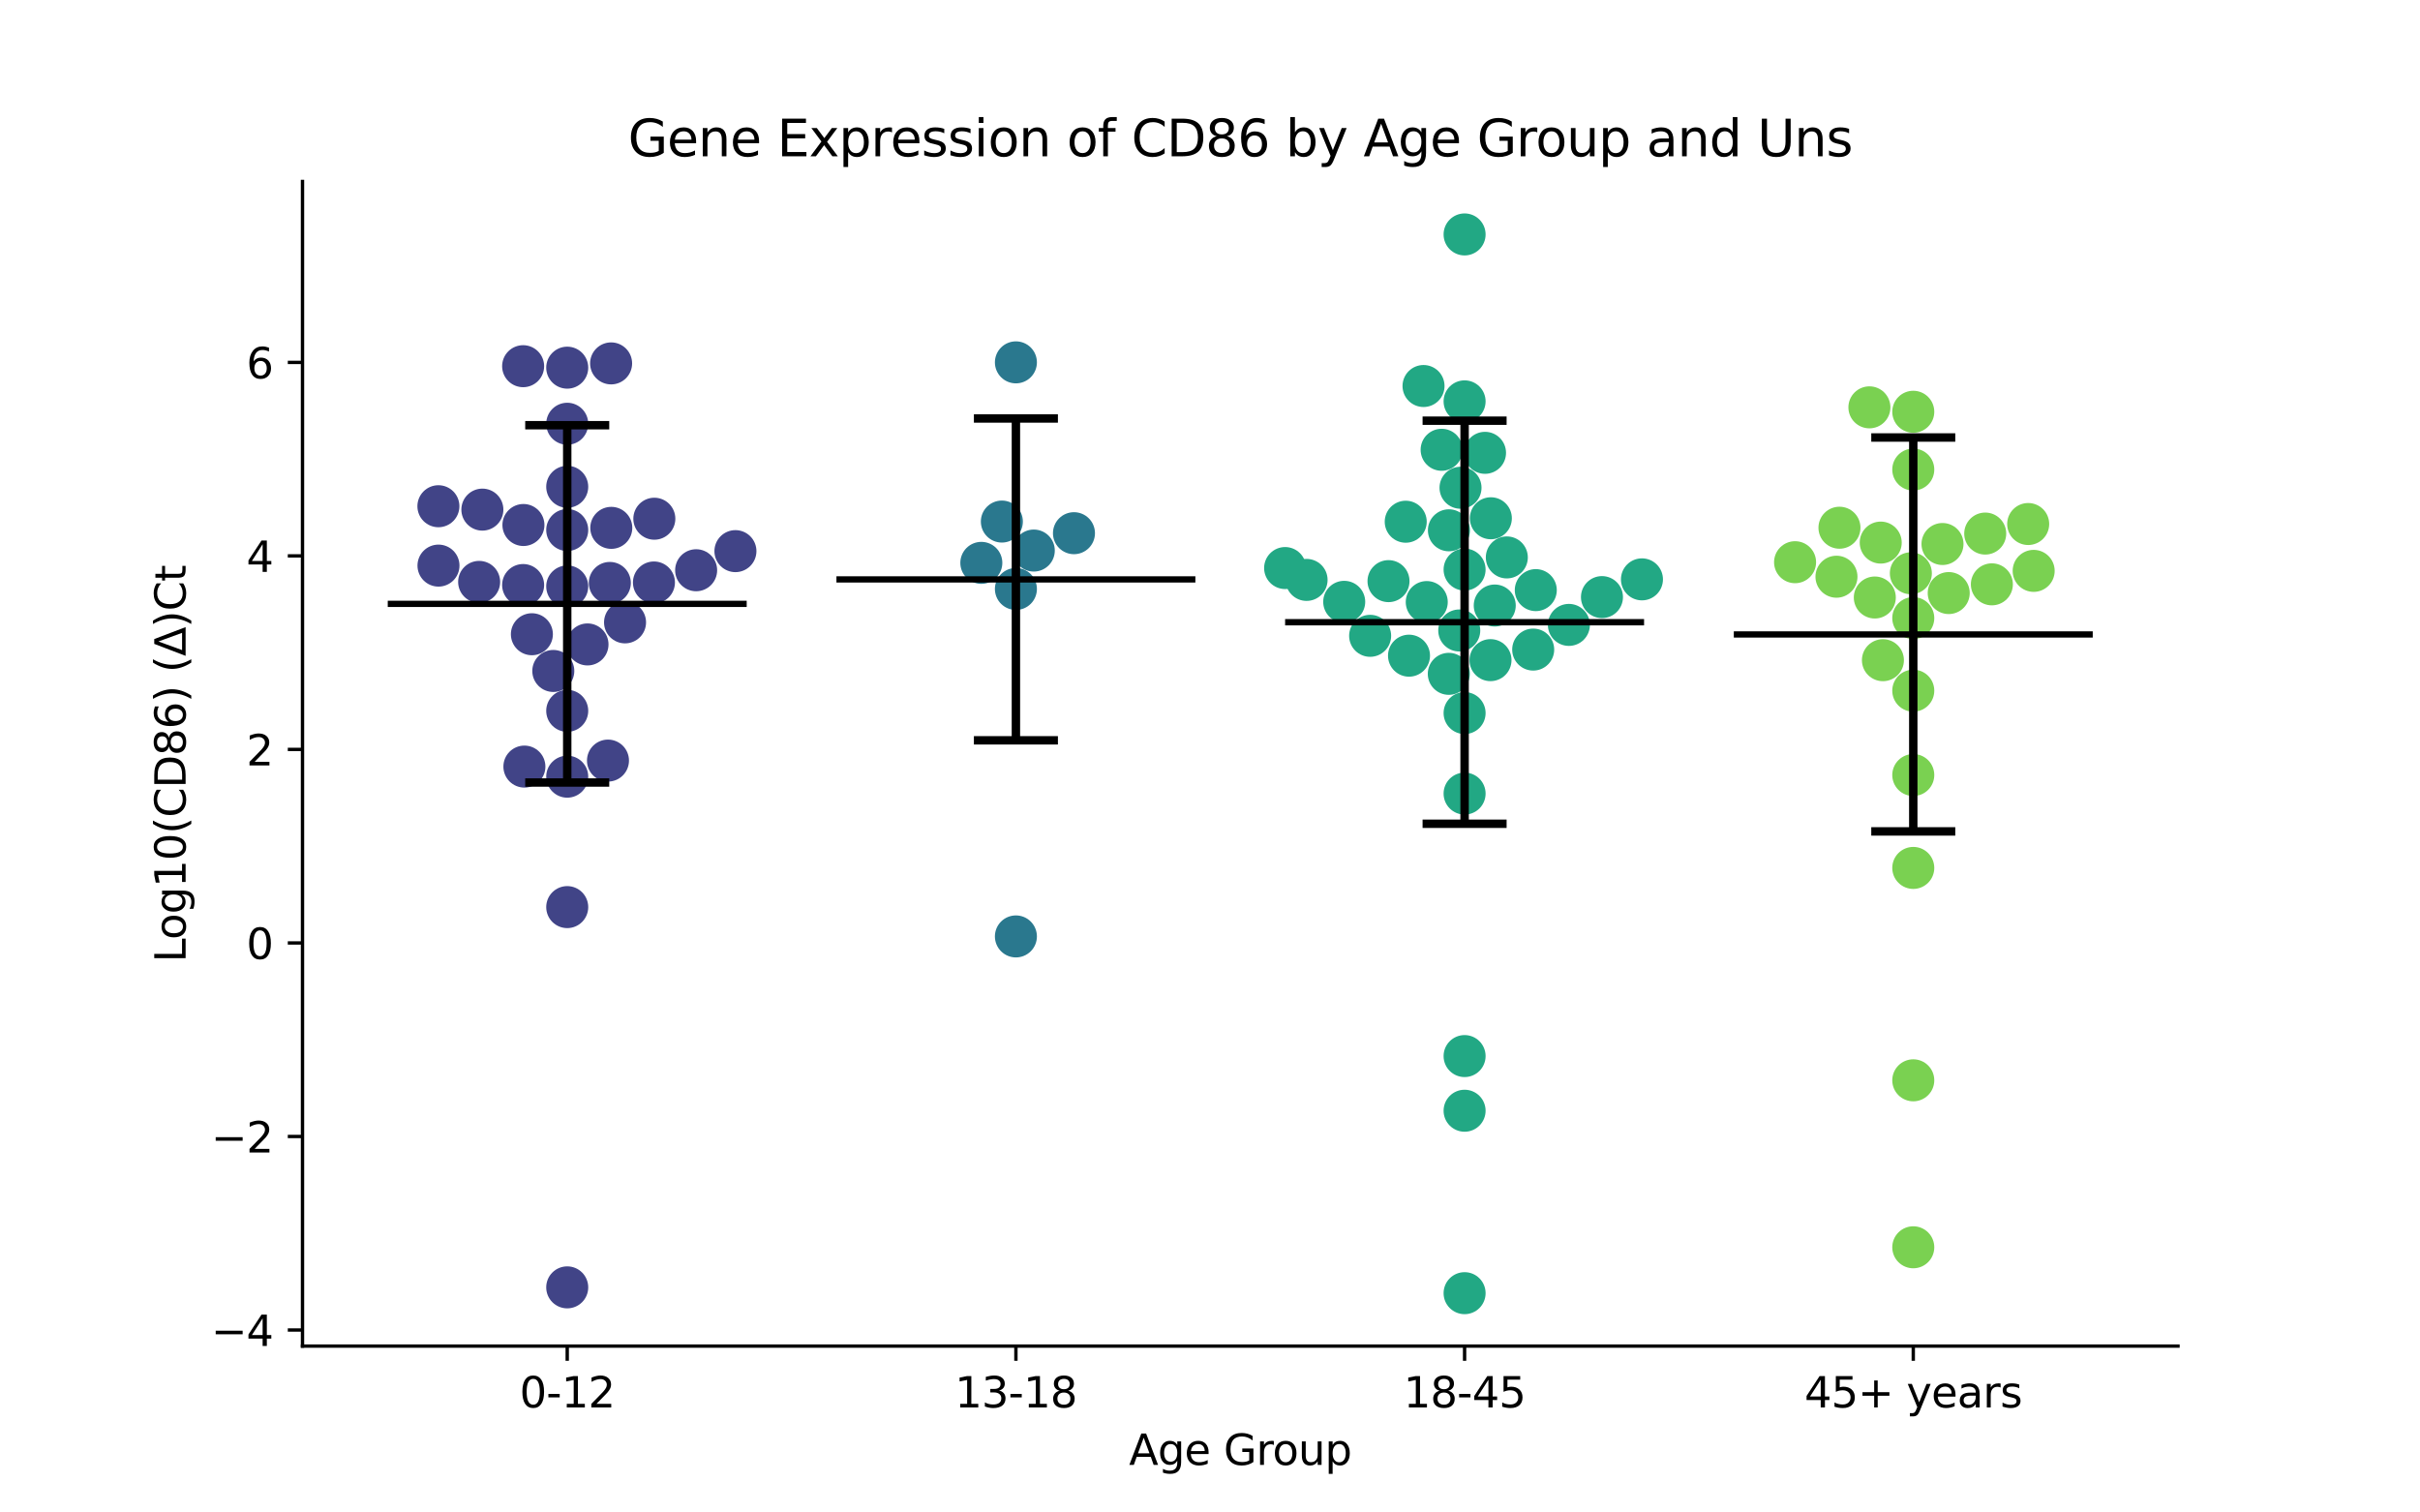 <?xml version="1.0" encoding="utf-8" standalone="no"?>
<!DOCTYPE svg PUBLIC "-//W3C//DTD SVG 1.1//EN"
  "http://www.w3.org/Graphics/SVG/1.1/DTD/svg11.dtd">
<svg xmlns:xlink="http://www.w3.org/1999/xlink" width="576pt" height="360pt" viewBox="0 0 576 360" xmlns="http://www.w3.org/2000/svg" version="1.1">
 <defs>
  <style type="text/css">*{stroke-linejoin: round; stroke-linecap: butt}</style>
 </defs>
 <g id="figure_1">
  <g id="patch_1">
   <path d="M 0 360 
L 576 360 
L 576 0 
L 0 0 
z
" style="fill: #ffffff"/>
  </g>
  <g id="axes_1">
   <g id="patch_2">
    <path d="M 72 320.4 
L 518.4 320.4 
L 518.4 43.2 
L 72 43.2 
z
" style="fill: #ffffff"/>
   </g>
   <g id="PathCollection_1">
    <defs>
     <path id="C0_0_d4f2cc5e7e" d="M 0 5 
C 1.326 5 2.598 4.473 3.536 3.536 
C 4.473 2.598 5 1.326 5 -0 
C 5 -1.326 4.473 -2.598 3.536 -3.536 
C 2.598 -4.473 1.326 -5 0 -5 
C -1.326 -5 -2.598 -4.473 -3.536 -3.536 
C -4.473 -2.598 -5 -1.326 -5 0 
C -5 1.326 -4.473 2.598 -3.536 3.536 
C -2.598 4.473 -1.326 5 0 5 
z
"/>
    </defs>
    <g clip-path="url(#pa4409ea205)">
     <use xlink:href="#C0_0_d4f2cc5e7e" x="135.009" y="126.156" style="fill: #414487"/>
    </g>
    <g clip-path="url(#pa4409ea205)">
     <use xlink:href="#C0_0_d4f2cc5e7e" x="114.044" y="138.502" style="fill: #414487"/>
    </g>
    <g clip-path="url(#pa4409ea205)">
     <use xlink:href="#C0_0_d4f2cc5e7e" x="104.365" y="134.625" style="fill: #414487"/>
    </g>
    <g clip-path="url(#pa4409ea205)">
     <use xlink:href="#C0_0_d4f2cc5e7e" x="124.514" y="139.249" style="fill: #414487"/>
    </g>
    <g clip-path="url(#pa4409ea205)">
     <use xlink:href="#C0_0_d4f2cc5e7e" x="124.584" y="124.961" style="fill: #414487"/>
    </g>
    <g clip-path="url(#pa4409ea205)">
     <use xlink:href="#C0_0_d4f2cc5e7e" x="135.009" y="184.863" style="fill: #414487"/>
    </g>
    <g clip-path="url(#pa4409ea205)">
     <use xlink:href="#C0_0_d4f2cc5e7e" x="126.598" y="150.96" style="fill: #414487"/>
    </g>
    <g clip-path="url(#pa4409ea205)">
     <use xlink:href="#C0_0_d4f2cc5e7e" x="135.009" y="100.862" style="fill: #414487"/>
    </g>
    <g clip-path="url(#pa4409ea205)">
     <use xlink:href="#C0_0_d4f2cc5e7e" x="155.648" y="138.641" style="fill: #414487"/>
    </g>
    <g clip-path="url(#pa4409ea205)">
     <use xlink:href="#C0_0_d4f2cc5e7e" x="104.347" y="120.492" style="fill: #414487"/>
    </g>
    <g clip-path="url(#pa4409ea205)">
     <use xlink:href="#C0_0_d4f2cc5e7e" x="135.009" y="139.582" style="fill: #414487"/>
    </g>
    <g clip-path="url(#pa4409ea205)">
     <use xlink:href="#C0_0_d4f2cc5e7e" x="124.815" y="182.464" style="fill: #414487"/>
    </g>
    <g clip-path="url(#pa4409ea205)">
     <use xlink:href="#C0_0_d4f2cc5e7e" x="144.709" y="181.035" style="fill: #414487"/>
    </g>
    <g clip-path="url(#pa4409ea205)">
     <use xlink:href="#C0_0_d4f2cc5e7e" x="148.771" y="148.135" style="fill: #414487"/>
    </g>
    <g clip-path="url(#pa4409ea205)">
     <use xlink:href="#C0_0_d4f2cc5e7e" x="145.454" y="86.496" style="fill: #414487"/>
    </g>
    <g clip-path="url(#pa4409ea205)">
     <use xlink:href="#C0_0_d4f2cc5e7e" x="124.515" y="87.161" style="fill: #414487"/>
    </g>
    <g clip-path="url(#pa4409ea205)">
     <use xlink:href="#C0_0_d4f2cc5e7e" x="175.044" y="131.181" style="fill: #414487"/>
    </g>
    <g clip-path="url(#pa4409ea205)">
     <use xlink:href="#C0_0_d4f2cc5e7e" x="165.693" y="135.729" style="fill: #414487"/>
    </g>
    <g clip-path="url(#pa4409ea205)">
     <use xlink:href="#C0_0_d4f2cc5e7e" x="145.148" y="138.75" style="fill: #414487"/>
    </g>
    <g clip-path="url(#pa4409ea205)">
     <use xlink:href="#C0_0_d4f2cc5e7e" x="131.695" y="159.703" style="fill: #414487"/>
    </g>
    <g clip-path="url(#pa4409ea205)">
     <use xlink:href="#C0_0_d4f2cc5e7e" x="135.009" y="87.511" style="fill: #414487"/>
    </g>
    <g clip-path="url(#pa4409ea205)">
     <use xlink:href="#C0_0_d4f2cc5e7e" x="139.836" y="153.387" style="fill: #414487"/>
    </g>
    <g clip-path="url(#pa4409ea205)">
     <use xlink:href="#C0_0_d4f2cc5e7e" x="135.009" y="306.417" style="fill: #414487"/>
    </g>
    <g clip-path="url(#pa4409ea205)">
     <use xlink:href="#C0_0_d4f2cc5e7e" x="145.495" y="125.64" style="fill: #414487"/>
    </g>
    <g clip-path="url(#pa4409ea205)">
     <use xlink:href="#C0_0_d4f2cc5e7e" x="135.009" y="169.192" style="fill: #414487"/>
    </g>
    <g clip-path="url(#pa4409ea205)">
     <use xlink:href="#C0_0_d4f2cc5e7e" x="155.743" y="123.465" style="fill: #414487"/>
    </g>
    <g clip-path="url(#pa4409ea205)">
     <use xlink:href="#C0_0_d4f2cc5e7e" x="135.009" y="215.909" style="fill: #414487"/>
    </g>
    <g clip-path="url(#pa4409ea205)">
     <use xlink:href="#C0_0_d4f2cc5e7e" x="114.813" y="121.3" style="fill: #414487"/>
    </g>
    <g clip-path="url(#pa4409ea205)">
     <use xlink:href="#C0_0_d4f2cc5e7e" x="135.009" y="115.864" style="fill: #414487"/>
    </g>
   </g>
   <g id="PathCollection_2">
    <defs>
     <path id="C1_0_369f310d20" d="M 0 5 
C 1.326 5 2.598 4.473 3.536 3.536 
C 4.473 2.598 5 1.326 5 -0 
C 5 -1.326 4.473 -2.598 3.536 -3.536 
C 2.598 -4.473 1.326 -5 0 -5 
C -1.326 -5 -2.598 -4.473 -3.536 -3.536 
C -4.473 -2.598 -5 -1.326 -5 0 
C -5 1.326 -4.473 2.598 -3.536 3.536 
C -2.598 4.473 -1.326 5 0 5 
z
"/>
    </defs>
    <g clip-path="url(#pa4409ea205)">
     <use xlink:href="#C1_0_369f310d20" x="241.803" y="140.183" style="fill: #2a788e"/>
    </g>
    <g clip-path="url(#pa4409ea205)">
     <use xlink:href="#C1_0_369f310d20" x="233.573" y="133.973" style="fill: #2a788e"/>
    </g>
    <g clip-path="url(#pa4409ea205)">
     <use xlink:href="#C1_0_369f310d20" x="241.803" y="222.886" style="fill: #2a788e"/>
    </g>
    <g clip-path="url(#pa4409ea205)">
     <use xlink:href="#C1_0_369f310d20" x="238.46" y="124.141" style="fill: #2a788e"/>
    </g>
    <g clip-path="url(#pa4409ea205)">
     <use xlink:href="#C1_0_369f310d20" x="241.803" y="86.248" style="fill: #2a788e"/>
    </g>
    <g clip-path="url(#pa4409ea205)">
     <use xlink:href="#C1_0_369f310d20" x="255.622" y="126.91" style="fill: #2a788e"/>
    </g>
    <g clip-path="url(#pa4409ea205)">
     <use xlink:href="#C1_0_369f310d20" x="246.06" y="131.042" style="fill: #2a788e"/>
    </g>
   </g>
   <g id="PathCollection_3">
    <defs>
     <path id="C2_0_64da4a54b5" d="M 0 5 
C 1.326 5 2.598 4.473 3.536 3.536 
C 4.473 2.598 5 1.326 5 -0 
C 5 -1.326 4.473 -2.598 3.536 -3.536 
C 2.598 -4.473 1.326 -5 0 -5 
C -1.326 -5 -2.598 -4.473 -3.536 -3.536 
C -4.473 -2.598 -5 -1.326 -5 0 
C -5 1.326 -4.473 2.598 -3.536 3.536 
C -2.598 4.473 -1.326 5 0 5 
z
"/>
    </defs>
    <g clip-path="url(#pa4409ea205)">
     <use xlink:href="#C2_0_64da4a54b5" x="353.46" y="107.782" style="fill: #22a884"/>
    </g>
    <g clip-path="url(#pa4409ea205)">
     <use xlink:href="#C2_0_64da4a54b5" x="348.597" y="188.889" style="fill: #22a884"/>
    </g>
    <g clip-path="url(#pa4409ea205)">
     <use xlink:href="#C2_0_64da4a54b5" x="381.294" y="142.121" style="fill: #22a884"/>
    </g>
    <g clip-path="url(#pa4409ea205)">
     <use xlink:href="#C2_0_64da4a54b5" x="364.925" y="154.613" style="fill: #22a884"/>
    </g>
    <g clip-path="url(#pa4409ea205)">
     <use xlink:href="#C2_0_64da4a54b5" x="347.627" y="116.096" style="fill: #22a884"/>
    </g>
    <g clip-path="url(#pa4409ea205)">
     <use xlink:href="#C2_0_64da4a54b5" x="373.422" y="148.739" style="fill: #22a884"/>
    </g>
    <g clip-path="url(#pa4409ea205)">
     <use xlink:href="#C2_0_64da4a54b5" x="330.488" y="138.321" style="fill: #22a884"/>
    </g>
    <g clip-path="url(#pa4409ea205)">
     <use xlink:href="#C2_0_64da4a54b5" x="335.368" y="156.064" style="fill: #22a884"/>
    </g>
    <g clip-path="url(#pa4409ea205)">
     <use xlink:href="#C2_0_64da4a54b5" x="390.812" y="137.898" style="fill: #22a884"/>
    </g>
    <g clip-path="url(#pa4409ea205)">
     <use xlink:href="#C2_0_64da4a54b5" x="338.823" y="91.879" style="fill: #22a884"/>
    </g>
    <g clip-path="url(#pa4409ea205)">
     <use xlink:href="#C2_0_64da4a54b5" x="358.649" y="132.678" style="fill: #22a884"/>
    </g>
    <g clip-path="url(#pa4409ea205)">
     <use xlink:href="#C2_0_64da4a54b5" x="355.774" y="144.125" style="fill: #22a884"/>
    </g>
    <g clip-path="url(#pa4409ea205)">
     <use xlink:href="#C2_0_64da4a54b5" x="305.879" y="135.206" style="fill: #22a884"/>
    </g>
    <g clip-path="url(#pa4409ea205)">
     <use xlink:href="#C2_0_64da4a54b5" x="343.133" y="107.058" style="fill: #22a884"/>
    </g>
    <g clip-path="url(#pa4409ea205)">
     <use xlink:href="#C2_0_64da4a54b5" x="348.597" y="169.724" style="fill: #22a884"/>
    </g>
    <g clip-path="url(#pa4409ea205)">
     <use xlink:href="#C2_0_64da4a54b5" x="326.115" y="151.337" style="fill: #22a884"/>
    </g>
    <g clip-path="url(#pa4409ea205)">
     <use xlink:href="#C2_0_64da4a54b5" x="348.597" y="95.532" style="fill: #22a884"/>
    </g>
    <g clip-path="url(#pa4409ea205)">
     <use xlink:href="#C2_0_64da4a54b5" x="365.543" y="140.459" style="fill: #22a884"/>
    </g>
    <g clip-path="url(#pa4409ea205)">
     <use xlink:href="#C2_0_64da4a54b5" x="310.986" y="138.029" style="fill: #22a884"/>
    </g>
    <g clip-path="url(#pa4409ea205)">
     <use xlink:href="#C2_0_64da4a54b5" x="334.586" y="124.18" style="fill: #22a884"/>
    </g>
    <g clip-path="url(#pa4409ea205)">
     <use xlink:href="#C2_0_64da4a54b5" x="344.864" y="126.222" style="fill: #22a884"/>
    </g>
    <g clip-path="url(#pa4409ea205)">
     <use xlink:href="#C2_0_64da4a54b5" x="339.591" y="143.303" style="fill: #22a884"/>
    </g>
    <g clip-path="url(#pa4409ea205)">
     <use xlink:href="#C2_0_64da4a54b5" x="348.597" y="55.8" style="fill: #22a884"/>
    </g>
    <g clip-path="url(#pa4409ea205)">
     <use xlink:href="#C2_0_64da4a54b5" x="348.597" y="264.376" style="fill: #22a884"/>
    </g>
    <g clip-path="url(#pa4409ea205)">
     <use xlink:href="#C2_0_64da4a54b5" x="348.597" y="307.8" style="fill: #22a884"/>
    </g>
    <g clip-path="url(#pa4409ea205)">
     <use xlink:href="#C2_0_64da4a54b5" x="354.762" y="157.127" style="fill: #22a884"/>
    </g>
    <g clip-path="url(#pa4409ea205)">
     <use xlink:href="#C2_0_64da4a54b5" x="319.944" y="143.246" style="fill: #22a884"/>
    </g>
    <g clip-path="url(#pa4409ea205)">
     <use xlink:href="#C2_0_64da4a54b5" x="344.836" y="160.387" style="fill: #22a884"/>
    </g>
    <g clip-path="url(#pa4409ea205)">
     <use xlink:href="#C2_0_64da4a54b5" x="354.847" y="123.357" style="fill: #22a884"/>
    </g>
    <g clip-path="url(#pa4409ea205)">
     <use xlink:href="#C2_0_64da4a54b5" x="347.327" y="150.065" style="fill: #22a884"/>
    </g>
    <g clip-path="url(#pa4409ea205)">
     <use xlink:href="#C2_0_64da4a54b5" x="348.597" y="135.569" style="fill: #22a884"/>
    </g>
    <g clip-path="url(#pa4409ea205)">
     <use xlink:href="#C2_0_64da4a54b5" x="348.597" y="251.366" style="fill: #22a884"/>
    </g>
   </g>
   <g id="PathCollection_4">
    <defs>
     <path id="C3_0_e100207bcf" d="M 0 5 
C 1.326 5 2.598 4.473 3.536 3.536 
C 4.473 2.598 5 1.326 5 -0 
C 5 -1.326 4.473 -2.598 3.536 -3.536 
C 2.598 -4.473 1.326 -5 0 -5 
C -1.326 -5 -2.598 -4.473 -3.536 -3.536 
C -4.473 -2.598 -5 -1.326 -5 0 
C -5 1.326 -4.473 2.598 -3.536 3.536 
C -2.598 4.473 -1.326 5 0 5 
z
"/>
    </defs>
    <g clip-path="url(#pa4409ea205)">
     <use xlink:href="#C3_0_e100207bcf" x="463.828" y="141.16" style="fill: #7ad151"/>
    </g>
    <g clip-path="url(#pa4409ea205)">
     <use xlink:href="#C3_0_e100207bcf" x="446.236" y="142.217" style="fill: #7ad151"/>
    </g>
    <g clip-path="url(#pa4409ea205)">
     <use xlink:href="#C3_0_e100207bcf" x="482.742" y="124.727" style="fill: #7ad151"/>
    </g>
    <g clip-path="url(#pa4409ea205)">
     <use xlink:href="#C3_0_e100207bcf" x="455.391" y="257.135" style="fill: #7ad151"/>
    </g>
    <g clip-path="url(#pa4409ea205)">
     <use xlink:href="#C3_0_e100207bcf" x="455.391" y="164.393" style="fill: #7ad151"/>
    </g>
    <g clip-path="url(#pa4409ea205)">
     <use xlink:href="#C3_0_e100207bcf" x="472.517" y="126.999" style="fill: #7ad151"/>
    </g>
    <g clip-path="url(#pa4409ea205)">
     <use xlink:href="#C3_0_e100207bcf" x="455.391" y="147.113" style="fill: #7ad151"/>
    </g>
    <g clip-path="url(#pa4409ea205)">
     <use xlink:href="#C3_0_e100207bcf" x="454.815" y="136.452" style="fill: #7ad151"/>
    </g>
    <g clip-path="url(#pa4409ea205)">
     <use xlink:href="#C3_0_e100207bcf" x="427.257" y="133.816" style="fill: #7ad151"/>
    </g>
    <g clip-path="url(#pa4409ea205)">
     <use xlink:href="#C3_0_e100207bcf" x="444.95" y="96.956" style="fill: #7ad151"/>
    </g>
    <g clip-path="url(#pa4409ea205)">
     <use xlink:href="#C3_0_e100207bcf" x="484.046" y="135.88" style="fill: #7ad151"/>
    </g>
    <g clip-path="url(#pa4409ea205)">
     <use xlink:href="#C3_0_e100207bcf" x="462.346" y="129.484" style="fill: #7ad151"/>
    </g>
    <g clip-path="url(#pa4409ea205)">
     <use xlink:href="#C3_0_e100207bcf" x="447.643" y="129.147" style="fill: #7ad151"/>
    </g>
    <g clip-path="url(#pa4409ea205)">
     <use xlink:href="#C3_0_e100207bcf" x="474.099" y="139.083" style="fill: #7ad151"/>
    </g>
    <g clip-path="url(#pa4409ea205)">
     <use xlink:href="#C3_0_e100207bcf" x="455.391" y="206.583" style="fill: #7ad151"/>
    </g>
    <g clip-path="url(#pa4409ea205)">
     <use xlink:href="#C3_0_e100207bcf" x="455.391" y="98.009" style="fill: #7ad151"/>
    </g>
    <g clip-path="url(#pa4409ea205)">
     <use xlink:href="#C3_0_e100207bcf" x="437.823" y="125.608" style="fill: #7ad151"/>
    </g>
    <g clip-path="url(#pa4409ea205)">
     <use xlink:href="#C3_0_e100207bcf" x="455.391" y="296.878" style="fill: #7ad151"/>
    </g>
    <g clip-path="url(#pa4409ea205)">
     <use xlink:href="#C3_0_e100207bcf" x="437.11" y="137.27" style="fill: #7ad151"/>
    </g>
    <g clip-path="url(#pa4409ea205)">
     <use xlink:href="#C3_0_e100207bcf" x="448.166" y="157.137" style="fill: #7ad151"/>
    </g>
    <g clip-path="url(#pa4409ea205)">
     <use xlink:href="#C3_0_e100207bcf" x="455.391" y="111.762" style="fill: #7ad151"/>
    </g>
    <g clip-path="url(#pa4409ea205)">
     <use xlink:href="#C3_0_e100207bcf" x="455.391" y="184.47" style="fill: #7ad151"/>
    </g>
   </g>
   <g id="matplotlib.axis_1">
    <g id="xtick_1">
     <g id="line2d_1">
      <defs>
       <path id="m62dfcf3a56" d="M 0 0 
L 0 3.5 
" style="stroke: #000000; stroke-width: 0.8"/>
      </defs>
      <g>
       <use xlink:href="#m62dfcf3a56" x="135.009" y="320.4" style="stroke: #000000; stroke-width: 0.8"/>
      </g>
     </g>
     <g id="text_1">
      <!-- 0-12 -->
      <g transform="translate(123.661 334.998) scale(0.1 -0.1)">
       <defs>
        <path id="DejaVuSans-30" d="M 2034 4250 
Q 1547 4250 1301 3770 
Q 1056 3291 1056 2328 
Q 1056 1369 1301 889 
Q 1547 409 2034 409 
Q 2525 409 2770 889 
Q 3016 1369 3016 2328 
Q 3016 3291 2770 3770 
Q 2525 4250 2034 4250 
z
M 2034 4750 
Q 2819 4750 3233 4129 
Q 3647 3509 3647 2328 
Q 3647 1150 3233 529 
Q 2819 -91 2034 -91 
Q 1250 -91 836 529 
Q 422 1150 422 2328 
Q 422 3509 836 4129 
Q 1250 4750 2034 4750 
z
" transform="scale(0.016)"/>
        <path id="DejaVuSans-2d" d="M 313 2009 
L 1997 2009 
L 1997 1497 
L 313 1497 
L 313 2009 
z
" transform="scale(0.016)"/>
        <path id="DejaVuSans-31" d="M 794 531 
L 1825 531 
L 1825 4091 
L 703 3866 
L 703 4441 
L 1819 4666 
L 2450 4666 
L 2450 531 
L 3481 531 
L 3481 0 
L 794 0 
L 794 531 
z
" transform="scale(0.016)"/>
        <path id="DejaVuSans-32" d="M 1228 531 
L 3431 531 
L 3431 0 
L 469 0 
L 469 531 
Q 828 903 1448 1529 
Q 2069 2156 2228 2338 
Q 2531 2678 2651 2914 
Q 2772 3150 2772 3378 
Q 2772 3750 2511 3984 
Q 2250 4219 1831 4219 
Q 1534 4219 1204 4116 
Q 875 4013 500 3803 
L 500 4441 
Q 881 4594 1212 4672 
Q 1544 4750 1819 4750 
Q 2544 4750 2975 4387 
Q 3406 4025 3406 3419 
Q 3406 3131 3298 2873 
Q 3191 2616 2906 2266 
Q 2828 2175 2409 1742 
Q 1991 1309 1228 531 
z
" transform="scale(0.016)"/>
       </defs>
       <use xlink:href="#DejaVuSans-30"/>
       <use xlink:href="#DejaVuSans-2d" x="63.623"/>
       <use xlink:href="#DejaVuSans-31" x="99.707"/>
       <use xlink:href="#DejaVuSans-32" x="163.33"/>
      </g>
     </g>
    </g>
    <g id="xtick_2">
     <g id="line2d_2">
      <g>
       <use xlink:href="#m62dfcf3a56" x="241.803" y="320.4" style="stroke: #000000; stroke-width: 0.8"/>
      </g>
     </g>
     <g id="text_2">
      <!-- 13-18 -->
      <g transform="translate(227.274 334.998) scale(0.1 -0.1)">
       <defs>
        <path id="DejaVuSans-33" d="M 2597 2516 
Q 3050 2419 3304 2112 
Q 3559 1806 3559 1356 
Q 3559 666 3084 287 
Q 2609 -91 1734 -91 
Q 1441 -91 1130 -33 
Q 819 25 488 141 
L 488 750 
Q 750 597 1062 519 
Q 1375 441 1716 441 
Q 2309 441 2620 675 
Q 2931 909 2931 1356 
Q 2931 1769 2642 2001 
Q 2353 2234 1838 2234 
L 1294 2234 
L 1294 2753 
L 1863 2753 
Q 2328 2753 2575 2939 
Q 2822 3125 2822 3475 
Q 2822 3834 2567 4026 
Q 2313 4219 1838 4219 
Q 1578 4219 1281 4162 
Q 984 4106 628 3988 
L 628 4550 
Q 988 4650 1302 4700 
Q 1616 4750 1894 4750 
Q 2613 4750 3031 4423 
Q 3450 4097 3450 3541 
Q 3450 3153 3228 2886 
Q 3006 2619 2597 2516 
z
" transform="scale(0.016)"/>
        <path id="DejaVuSans-38" d="M 2034 2216 
Q 1584 2216 1326 1975 
Q 1069 1734 1069 1313 
Q 1069 891 1326 650 
Q 1584 409 2034 409 
Q 2484 409 2743 651 
Q 3003 894 3003 1313 
Q 3003 1734 2745 1975 
Q 2488 2216 2034 2216 
z
M 1403 2484 
Q 997 2584 770 2862 
Q 544 3141 544 3541 
Q 544 4100 942 4425 
Q 1341 4750 2034 4750 
Q 2731 4750 3128 4425 
Q 3525 4100 3525 3541 
Q 3525 3141 3298 2862 
Q 3072 2584 2669 2484 
Q 3125 2378 3379 2068 
Q 3634 1759 3634 1313 
Q 3634 634 3220 271 
Q 2806 -91 2034 -91 
Q 1263 -91 848 271 
Q 434 634 434 1313 
Q 434 1759 690 2068 
Q 947 2378 1403 2484 
z
M 1172 3481 
Q 1172 3119 1398 2916 
Q 1625 2713 2034 2713 
Q 2441 2713 2670 2916 
Q 2900 3119 2900 3481 
Q 2900 3844 2670 4047 
Q 2441 4250 2034 4250 
Q 1625 4250 1398 4047 
Q 1172 3844 1172 3481 
z
" transform="scale(0.016)"/>
       </defs>
       <use xlink:href="#DejaVuSans-31"/>
       <use xlink:href="#DejaVuSans-33" x="63.623"/>
       <use xlink:href="#DejaVuSans-2d" x="127.246"/>
       <use xlink:href="#DejaVuSans-31" x="163.33"/>
       <use xlink:href="#DejaVuSans-38" x="226.953"/>
      </g>
     </g>
    </g>
    <g id="xtick_3">
     <g id="line2d_3">
      <g>
       <use xlink:href="#m62dfcf3a56" x="348.597" y="320.4" style="stroke: #000000; stroke-width: 0.8"/>
      </g>
     </g>
     <g id="text_3">
      <!-- 18-45 -->
      <g transform="translate(334.068 334.998) scale(0.1 -0.1)">
       <defs>
        <path id="DejaVuSans-34" d="M 2419 4116 
L 825 1625 
L 2419 1625 
L 2419 4116 
z
M 2253 4666 
L 3047 4666 
L 3047 1625 
L 3713 1625 
L 3713 1100 
L 3047 1100 
L 3047 0 
L 2419 0 
L 2419 1100 
L 313 1100 
L 313 1709 
L 2253 4666 
z
" transform="scale(0.016)"/>
        <path id="DejaVuSans-35" d="M 691 4666 
L 3169 4666 
L 3169 4134 
L 1269 4134 
L 1269 2991 
Q 1406 3038 1543 3061 
Q 1681 3084 1819 3084 
Q 2600 3084 3056 2656 
Q 3513 2228 3513 1497 
Q 3513 744 3044 326 
Q 2575 -91 1722 -91 
Q 1428 -91 1123 -41 
Q 819 9 494 109 
L 494 744 
Q 775 591 1075 516 
Q 1375 441 1709 441 
Q 2250 441 2565 725 
Q 2881 1009 2881 1497 
Q 2881 1984 2565 2268 
Q 2250 2553 1709 2553 
Q 1456 2553 1204 2497 
Q 953 2441 691 2322 
L 691 4666 
z
" transform="scale(0.016)"/>
       </defs>
       <use xlink:href="#DejaVuSans-31"/>
       <use xlink:href="#DejaVuSans-38" x="63.623"/>
       <use xlink:href="#DejaVuSans-2d" x="127.246"/>
       <use xlink:href="#DejaVuSans-34" x="163.33"/>
       <use xlink:href="#DejaVuSans-35" x="226.953"/>
      </g>
     </g>
    </g>
    <g id="xtick_4">
     <g id="line2d_4">
      <g>
       <use xlink:href="#m62dfcf3a56" x="455.391" y="320.4" style="stroke: #000000; stroke-width: 0.8"/>
      </g>
     </g>
     <g id="text_4">
      <!-- 45+ years -->
      <g transform="translate(429.49 334.998) scale(0.1 -0.1)">
       <defs>
        <path id="DejaVuSans-2b" d="M 2944 4013 
L 2944 2272 
L 4684 2272 
L 4684 1741 
L 2944 1741 
L 2944 0 
L 2419 0 
L 2419 1741 
L 678 1741 
L 678 2272 
L 2419 2272 
L 2419 4013 
L 2944 4013 
z
" transform="scale(0.016)"/>
        <path id="DejaVuSans-20" transform="scale(0.016)"/>
        <path id="DejaVuSans-79" d="M 2059 -325 
Q 1816 -950 1584 -1140 
Q 1353 -1331 966 -1331 
L 506 -1331 
L 506 -850 
L 844 -850 
Q 1081 -850 1212 -737 
Q 1344 -625 1503 -206 
L 1606 56 
L 191 3500 
L 800 3500 
L 1894 763 
L 2988 3500 
L 3597 3500 
L 2059 -325 
z
" transform="scale(0.016)"/>
        <path id="DejaVuSans-65" d="M 3597 1894 
L 3597 1613 
L 953 1613 
Q 991 1019 1311 708 
Q 1631 397 2203 397 
Q 2534 397 2845 478 
Q 3156 559 3463 722 
L 3463 178 
Q 3153 47 2828 -22 
Q 2503 -91 2169 -91 
Q 1331 -91 842 396 
Q 353 884 353 1716 
Q 353 2575 817 3079 
Q 1281 3584 2069 3584 
Q 2775 3584 3186 3129 
Q 3597 2675 3597 1894 
z
M 3022 2063 
Q 3016 2534 2758 2815 
Q 2500 3097 2075 3097 
Q 1594 3097 1305 2825 
Q 1016 2553 972 2059 
L 3022 2063 
z
" transform="scale(0.016)"/>
        <path id="DejaVuSans-61" d="M 2194 1759 
Q 1497 1759 1228 1600 
Q 959 1441 959 1056 
Q 959 750 1161 570 
Q 1363 391 1709 391 
Q 2188 391 2477 730 
Q 2766 1069 2766 1631 
L 2766 1759 
L 2194 1759 
z
M 3341 1997 
L 3341 0 
L 2766 0 
L 2766 531 
Q 2569 213 2275 61 
Q 1981 -91 1556 -91 
Q 1019 -91 701 211 
Q 384 513 384 1019 
Q 384 1609 779 1909 
Q 1175 2209 1959 2209 
L 2766 2209 
L 2766 2266 
Q 2766 2663 2505 2880 
Q 2244 3097 1772 3097 
Q 1472 3097 1187 3025 
Q 903 2953 641 2809 
L 641 3341 
Q 956 3463 1253 3523 
Q 1550 3584 1831 3584 
Q 2591 3584 2966 3190 
Q 3341 2797 3341 1997 
z
" transform="scale(0.016)"/>
        <path id="DejaVuSans-72" d="M 2631 2963 
Q 2534 3019 2420 3045 
Q 2306 3072 2169 3072 
Q 1681 3072 1420 2755 
Q 1159 2438 1159 1844 
L 1159 0 
L 581 0 
L 581 3500 
L 1159 3500 
L 1159 2956 
Q 1341 3275 1631 3429 
Q 1922 3584 2338 3584 
Q 2397 3584 2469 3576 
Q 2541 3569 2628 3553 
L 2631 2963 
z
" transform="scale(0.016)"/>
        <path id="DejaVuSans-73" d="M 2834 3397 
L 2834 2853 
Q 2591 2978 2328 3040 
Q 2066 3103 1784 3103 
Q 1356 3103 1142 2972 
Q 928 2841 928 2578 
Q 928 2378 1081 2264 
Q 1234 2150 1697 2047 
L 1894 2003 
Q 2506 1872 2764 1633 
Q 3022 1394 3022 966 
Q 3022 478 2636 193 
Q 2250 -91 1575 -91 
Q 1294 -91 989 -36 
Q 684 19 347 128 
L 347 722 
Q 666 556 975 473 
Q 1284 391 1588 391 
Q 1994 391 2212 530 
Q 2431 669 2431 922 
Q 2431 1156 2273 1281 
Q 2116 1406 1581 1522 
L 1381 1569 
Q 847 1681 609 1914 
Q 372 2147 372 2553 
Q 372 3047 722 3315 
Q 1072 3584 1716 3584 
Q 2034 3584 2315 3537 
Q 2597 3491 2834 3397 
z
" transform="scale(0.016)"/>
       </defs>
       <use xlink:href="#DejaVuSans-34"/>
       <use xlink:href="#DejaVuSans-35" x="63.623"/>
       <use xlink:href="#DejaVuSans-2b" x="127.246"/>
       <use xlink:href="#DejaVuSans-20" x="211.035"/>
       <use xlink:href="#DejaVuSans-79" x="242.822"/>
       <use xlink:href="#DejaVuSans-65" x="302.002"/>
       <use xlink:href="#DejaVuSans-61" x="363.525"/>
       <use xlink:href="#DejaVuSans-72" x="424.805"/>
       <use xlink:href="#DejaVuSans-73" x="465.918"/>
      </g>
     </g>
    </g>
    <g id="text_5">
     <!-- Age Group -->
     <g transform="translate(268.72 348.677) scale(0.1 -0.1)">
      <defs>
       <path id="DejaVuSans-41" d="M 2188 4044 
L 1331 1722 
L 3047 1722 
L 2188 4044 
z
M 1831 4666 
L 2547 4666 
L 4325 0 
L 3669 0 
L 3244 1197 
L 1141 1197 
L 716 0 
L 50 0 
L 1831 4666 
z
" transform="scale(0.016)"/>
       <path id="DejaVuSans-67" d="M 2906 1791 
Q 2906 2416 2648 2759 
Q 2391 3103 1925 3103 
Q 1463 3103 1205 2759 
Q 947 2416 947 1791 
Q 947 1169 1205 825 
Q 1463 481 1925 481 
Q 2391 481 2648 825 
Q 2906 1169 2906 1791 
z
M 3481 434 
Q 3481 -459 3084 -895 
Q 2688 -1331 1869 -1331 
Q 1566 -1331 1297 -1286 
Q 1028 -1241 775 -1147 
L 775 -588 
Q 1028 -725 1275 -790 
Q 1522 -856 1778 -856 
Q 2344 -856 2625 -561 
Q 2906 -266 2906 331 
L 2906 616 
Q 2728 306 2450 153 
Q 2172 0 1784 0 
Q 1141 0 747 490 
Q 353 981 353 1791 
Q 353 2603 747 3093 
Q 1141 3584 1784 3584 
Q 2172 3584 2450 3431 
Q 2728 3278 2906 2969 
L 2906 3500 
L 3481 3500 
L 3481 434 
z
" transform="scale(0.016)"/>
       <path id="DejaVuSans-47" d="M 3809 666 
L 3809 1919 
L 2778 1919 
L 2778 2438 
L 4434 2438 
L 4434 434 
Q 4069 175 3628 42 
Q 3188 -91 2688 -91 
Q 1594 -91 976 548 
Q 359 1188 359 2328 
Q 359 3472 976 4111 
Q 1594 4750 2688 4750 
Q 3144 4750 3555 4637 
Q 3966 4525 4313 4306 
L 4313 3634 
Q 3963 3931 3569 4081 
Q 3175 4231 2741 4231 
Q 1884 4231 1454 3753 
Q 1025 3275 1025 2328 
Q 1025 1384 1454 906 
Q 1884 428 2741 428 
Q 3075 428 3337 486 
Q 3600 544 3809 666 
z
" transform="scale(0.016)"/>
       <path id="DejaVuSans-6f" d="M 1959 3097 
Q 1497 3097 1228 2736 
Q 959 2375 959 1747 
Q 959 1119 1226 758 
Q 1494 397 1959 397 
Q 2419 397 2687 759 
Q 2956 1122 2956 1747 
Q 2956 2369 2687 2733 
Q 2419 3097 1959 3097 
z
M 1959 3584 
Q 2709 3584 3137 3096 
Q 3566 2609 3566 1747 
Q 3566 888 3137 398 
Q 2709 -91 1959 -91 
Q 1206 -91 779 398 
Q 353 888 353 1747 
Q 353 2609 779 3096 
Q 1206 3584 1959 3584 
z
" transform="scale(0.016)"/>
       <path id="DejaVuSans-75" d="M 544 1381 
L 544 3500 
L 1119 3500 
L 1119 1403 
Q 1119 906 1312 657 
Q 1506 409 1894 409 
Q 2359 409 2629 706 
Q 2900 1003 2900 1516 
L 2900 3500 
L 3475 3500 
L 3475 0 
L 2900 0 
L 2900 538 
Q 2691 219 2414 64 
Q 2138 -91 1772 -91 
Q 1169 -91 856 284 
Q 544 659 544 1381 
z
M 1991 3584 
L 1991 3584 
z
" transform="scale(0.016)"/>
       <path id="DejaVuSans-70" d="M 1159 525 
L 1159 -1331 
L 581 -1331 
L 581 3500 
L 1159 3500 
L 1159 2969 
Q 1341 3281 1617 3432 
Q 1894 3584 2278 3584 
Q 2916 3584 3314 3078 
Q 3713 2572 3713 1747 
Q 3713 922 3314 415 
Q 2916 -91 2278 -91 
Q 1894 -91 1617 61 
Q 1341 213 1159 525 
z
M 3116 1747 
Q 3116 2381 2855 2742 
Q 2594 3103 2138 3103 
Q 1681 3103 1420 2742 
Q 1159 2381 1159 1747 
Q 1159 1113 1420 752 
Q 1681 391 2138 391 
Q 2594 391 2855 752 
Q 3116 1113 3116 1747 
z
" transform="scale(0.016)"/>
      </defs>
      <use xlink:href="#DejaVuSans-41"/>
      <use xlink:href="#DejaVuSans-67" x="68.408"/>
      <use xlink:href="#DejaVuSans-65" x="131.885"/>
      <use xlink:href="#DejaVuSans-20" x="193.408"/>
      <use xlink:href="#DejaVuSans-47" x="225.195"/>
      <use xlink:href="#DejaVuSans-72" x="302.686"/>
      <use xlink:href="#DejaVuSans-6f" x="341.549"/>
      <use xlink:href="#DejaVuSans-75" x="402.73"/>
      <use xlink:href="#DejaVuSans-70" x="466.109"/>
     </g>
    </g>
   </g>
   <g id="matplotlib.axis_2">
    <g id="ytick_1">
     <g id="line2d_5">
      <defs>
       <path id="mae7ce6aae1" d="M 0 0 
L -3.5 0 
" style="stroke: #000000; stroke-width: 0.8"/>
      </defs>
      <g>
       <use xlink:href="#mae7ce6aae1" x="72" y="316.571" style="stroke: #000000; stroke-width: 0.8"/>
      </g>
     </g>
     <g id="text_6">
      <!-- −4 -->
      <g transform="translate(50.258 320.37) scale(0.1 -0.1)">
       <defs>
        <path id="DejaVuSans-2212" d="M 678 2272 
L 4684 2272 
L 4684 1741 
L 678 1741 
L 678 2272 
z
" transform="scale(0.016)"/>
       </defs>
       <use xlink:href="#DejaVuSans-2212"/>
       <use xlink:href="#DejaVuSans-34" x="83.789"/>
      </g>
     </g>
    </g>
    <g id="ytick_2">
     <g id="line2d_6">
      <g>
       <use xlink:href="#mae7ce6aae1" x="72" y="270.507" style="stroke: #000000; stroke-width: 0.8"/>
      </g>
     </g>
     <g id="text_7">
      <!-- −2 -->
      <g transform="translate(50.258 274.307) scale(0.1 -0.1)">
       <use xlink:href="#DejaVuSans-2212"/>
       <use xlink:href="#DejaVuSans-32" x="83.789"/>
      </g>
     </g>
    </g>
    <g id="ytick_3">
     <g id="line2d_7">
      <g>
       <use xlink:href="#mae7ce6aae1" x="72" y="224.444" style="stroke: #000000; stroke-width: 0.8"/>
      </g>
     </g>
     <g id="text_8">
      <!-- 0 -->
      <g transform="translate(58.638 228.244) scale(0.1 -0.1)">
       <use xlink:href="#DejaVuSans-30"/>
      </g>
     </g>
    </g>
    <g id="ytick_4">
     <g id="line2d_8">
      <g>
       <use xlink:href="#mae7ce6aae1" x="72" y="178.381" style="stroke: #000000; stroke-width: 0.8"/>
      </g>
     </g>
     <g id="text_9">
      <!-- 2 -->
      <g transform="translate(58.638 182.18) scale(0.1 -0.1)">
       <use xlink:href="#DejaVuSans-32"/>
      </g>
     </g>
    </g>
    <g id="ytick_5">
     <g id="line2d_9">
      <g>
       <use xlink:href="#mae7ce6aae1" x="72" y="132.318" style="stroke: #000000; stroke-width: 0.8"/>
      </g>
     </g>
     <g id="text_10">
      <!-- 4 -->
      <g transform="translate(58.638 136.117) scale(0.1 -0.1)">
       <use xlink:href="#DejaVuSans-34"/>
      </g>
     </g>
    </g>
    <g id="ytick_6">
     <g id="line2d_10">
      <g>
       <use xlink:href="#mae7ce6aae1" x="72" y="86.255" style="stroke: #000000; stroke-width: 0.8"/>
      </g>
     </g>
     <g id="text_11">
      <!-- 6 -->
      <g transform="translate(58.638 90.054) scale(0.1 -0.1)">
       <defs>
        <path id="DejaVuSans-36" d="M 2113 2584 
Q 1688 2584 1439 2293 
Q 1191 2003 1191 1497 
Q 1191 994 1439 701 
Q 1688 409 2113 409 
Q 2538 409 2786 701 
Q 3034 994 3034 1497 
Q 3034 2003 2786 2293 
Q 2538 2584 2113 2584 
z
M 3366 4563 
L 3366 3988 
Q 3128 4100 2886 4159 
Q 2644 4219 2406 4219 
Q 1781 4219 1451 3797 
Q 1122 3375 1075 2522 
Q 1259 2794 1537 2939 
Q 1816 3084 2150 3084 
Q 2853 3084 3261 2657 
Q 3669 2231 3669 1497 
Q 3669 778 3244 343 
Q 2819 -91 2113 -91 
Q 1303 -91 875 529 
Q 447 1150 447 2328 
Q 447 3434 972 4092 
Q 1497 4750 2381 4750 
Q 2619 4750 2861 4703 
Q 3103 4656 3366 4563 
z
" transform="scale(0.016)"/>
       </defs>
       <use xlink:href="#DejaVuSans-36"/>
      </g>
     </g>
    </g>
    <g id="text_12">
     <!-- Log10(CD86) (Δ)Ct -->
     <g transform="translate(44.178 229.062) rotate(-90) scale(0.1 -0.1)">
      <defs>
       <path id="DejaVuSans-4c" d="M 628 4666 
L 1259 4666 
L 1259 531 
L 3531 531 
L 3531 0 
L 628 0 
L 628 4666 
z
" transform="scale(0.016)"/>
       <path id="DejaVuSans-28" d="M 1984 4856 
Q 1566 4138 1362 3434 
Q 1159 2731 1159 2009 
Q 1159 1288 1364 580 
Q 1569 -128 1984 -844 
L 1484 -844 
Q 1016 -109 783 600 
Q 550 1309 550 2009 
Q 550 2706 781 3412 
Q 1013 4119 1484 4856 
L 1984 4856 
z
" transform="scale(0.016)"/>
       <path id="DejaVuSans-43" d="M 4122 4306 
L 4122 3641 
Q 3803 3938 3442 4084 
Q 3081 4231 2675 4231 
Q 1875 4231 1450 3742 
Q 1025 3253 1025 2328 
Q 1025 1406 1450 917 
Q 1875 428 2675 428 
Q 3081 428 3442 575 
Q 3803 722 4122 1019 
L 4122 359 
Q 3791 134 3420 21 
Q 3050 -91 2638 -91 
Q 1578 -91 968 557 
Q 359 1206 359 2328 
Q 359 3453 968 4101 
Q 1578 4750 2638 4750 
Q 3056 4750 3426 4639 
Q 3797 4528 4122 4306 
z
" transform="scale(0.016)"/>
       <path id="DejaVuSans-44" d="M 1259 4147 
L 1259 519 
L 2022 519 
Q 2988 519 3436 956 
Q 3884 1394 3884 2338 
Q 3884 3275 3436 3711 
Q 2988 4147 2022 4147 
L 1259 4147 
z
M 628 4666 
L 1925 4666 
Q 3281 4666 3915 4102 
Q 4550 3538 4550 2338 
Q 4550 1131 3912 565 
Q 3275 0 1925 0 
L 628 0 
L 628 4666 
z
" transform="scale(0.016)"/>
       <path id="DejaVuSans-29" d="M 513 4856 
L 1013 4856 
Q 1481 4119 1714 3412 
Q 1947 2706 1947 2009 
Q 1947 1309 1714 600 
Q 1481 -109 1013 -844 
L 513 -844 
Q 928 -128 1133 580 
Q 1338 1288 1338 2009 
Q 1338 2731 1133 3434 
Q 928 4138 513 4856 
z
" transform="scale(0.016)"/>
       <path id="DejaVuSans-394" d="M 2188 4044 
L 906 525 
L 3472 525 
L 2188 4044 
z
M 50 0 
L 1831 4666 
L 2547 4666 
L 4325 0 
L 50 0 
z
" transform="scale(0.016)"/>
       <path id="DejaVuSans-74" d="M 1172 4494 
L 1172 3500 
L 2356 3500 
L 2356 3053 
L 1172 3053 
L 1172 1153 
Q 1172 725 1289 603 
Q 1406 481 1766 481 
L 2356 481 
L 2356 0 
L 1766 0 
Q 1100 0 847 248 
Q 594 497 594 1153 
L 594 3053 
L 172 3053 
L 172 3500 
L 594 3500 
L 594 4494 
L 1172 4494 
z
" transform="scale(0.016)"/>
      </defs>
      <use xlink:href="#DejaVuSans-4c"/>
      <use xlink:href="#DejaVuSans-6f" x="53.963"/>
      <use xlink:href="#DejaVuSans-67" x="115.145"/>
      <use xlink:href="#DejaVuSans-31" x="178.621"/>
      <use xlink:href="#DejaVuSans-30" x="242.244"/>
      <use xlink:href="#DejaVuSans-28" x="305.867"/>
      <use xlink:href="#DejaVuSans-43" x="344.881"/>
      <use xlink:href="#DejaVuSans-44" x="414.705"/>
      <use xlink:href="#DejaVuSans-38" x="491.707"/>
      <use xlink:href="#DejaVuSans-36" x="555.33"/>
      <use xlink:href="#DejaVuSans-29" x="618.953"/>
      <use xlink:href="#DejaVuSans-20" x="657.967"/>
      <use xlink:href="#DejaVuSans-28" x="689.754"/>
      <use xlink:href="#DejaVuSans-394" x="728.768"/>
      <use xlink:href="#DejaVuSans-29" x="797.176"/>
      <use xlink:href="#DejaVuSans-43" x="836.189"/>
      <use xlink:href="#DejaVuSans-74" x="906.014"/>
     </g>
    </g>
   </g>
   <g id="LineCollection_1">
    <path d="M 135.009 186.256 
L 135.009 101.208 
" clip-path="url(#pa4409ea205)" style="fill: none; stroke: #000000; stroke-width: 2"/>
   </g>
   <g id="line2d_11">
    <defs>
     <path id="mbec5de7825" d="M 10 0 
L -10 -0 
" style="stroke: #000000; stroke-width: 2"/>
    </defs>
    <g clip-path="url(#pa4409ea205)">
     <use xlink:href="#mbec5de7825" x="135.009" y="186.256" style="stroke: #000000; stroke-width: 2"/>
    </g>
   </g>
   <g id="line2d_12">
    <g clip-path="url(#pa4409ea205)">
     <use xlink:href="#mbec5de7825" x="135.009" y="101.208" style="stroke: #000000; stroke-width: 2"/>
    </g>
   </g>
   <g id="LineCollection_2">
    <path d="M 92.291 143.732 
L 177.726 143.732 
" clip-path="url(#pa4409ea205)" style="fill: none; stroke: #000000; stroke-width: 1.5"/>
   </g>
   <g id="LineCollection_3">
    <path d="M 241.803 176.212 
L 241.803 99.612 
" clip-path="url(#pa4409ea205)" style="fill: none; stroke: #000000; stroke-width: 2"/>
   </g>
   <g id="line2d_13">
    <g clip-path="url(#pa4409ea205)">
     <use xlink:href="#mbec5de7825" x="241.803" y="176.212" style="stroke: #000000; stroke-width: 2"/>
    </g>
   </g>
   <g id="line2d_14">
    <g clip-path="url(#pa4409ea205)">
     <use xlink:href="#mbec5de7825" x="241.803" y="99.612" style="stroke: #000000; stroke-width: 2"/>
    </g>
   </g>
   <g id="LineCollection_4">
    <path d="M 199.085 137.912 
L 284.521 137.912 
" clip-path="url(#pa4409ea205)" style="fill: none; stroke: #000000; stroke-width: 1.5"/>
   </g>
   <g id="LineCollection_5">
    <path d="M 348.597 196.073 
L 348.597 100.136 
" clip-path="url(#pa4409ea205)" style="fill: none; stroke: #000000; stroke-width: 2"/>
   </g>
   <g id="line2d_15">
    <g clip-path="url(#pa4409ea205)">
     <use xlink:href="#mbec5de7825" x="348.597" y="196.073" style="stroke: #000000; stroke-width: 2"/>
    </g>
   </g>
   <g id="line2d_16">
    <g clip-path="url(#pa4409ea205)">
     <use xlink:href="#mbec5de7825" x="348.597" y="100.136" style="stroke: #000000; stroke-width: 2"/>
    </g>
   </g>
   <g id="LineCollection_6">
    <path d="M 305.879 148.105 
L 391.315 148.105 
" clip-path="url(#pa4409ea205)" style="fill: none; stroke: #000000; stroke-width: 1.5"/>
   </g>
   <g id="LineCollection_7">
    <path d="M 455.391 197.891 
L 455.391 104.134 
" clip-path="url(#pa4409ea205)" style="fill: none; stroke: #000000; stroke-width: 2"/>
   </g>
   <g id="line2d_17">
    <g clip-path="url(#pa4409ea205)">
     <use xlink:href="#mbec5de7825" x="455.391" y="197.891" style="stroke: #000000; stroke-width: 2"/>
    </g>
   </g>
   <g id="line2d_18">
    <g clip-path="url(#pa4409ea205)">
     <use xlink:href="#mbec5de7825" x="455.391" y="104.134" style="stroke: #000000; stroke-width: 2"/>
    </g>
   </g>
   <g id="LineCollection_8">
    <path d="M 412.674 151.013 
L 498.109 151.013 
" clip-path="url(#pa4409ea205)" style="fill: none; stroke: #000000; stroke-width: 1.5"/>
   </g>
   <g id="patch_3">
    <path d="M 72 320.4 
L 72 43.2 
" style="fill: none; stroke: #000000; stroke-width: 0.8; stroke-linejoin: miter; stroke-linecap: square"/>
   </g>
   <g id="patch_4">
    <path d="M 72 320.4 
L 518.4 320.4 
" style="fill: none; stroke: #000000; stroke-width: 0.8; stroke-linejoin: miter; stroke-linecap: square"/>
   </g>
   <g id="text_13">
    <!-- Gene Expression of CD86 by Age Group and Uns -->
    <g transform="translate(149.478 37.2) scale(0.12 -0.12)">
     <defs>
      <path id="DejaVuSans-6e" d="M 3513 2113 
L 3513 0 
L 2938 0 
L 2938 2094 
Q 2938 2591 2744 2837 
Q 2550 3084 2163 3084 
Q 1697 3084 1428 2787 
Q 1159 2491 1159 1978 
L 1159 0 
L 581 0 
L 581 3500 
L 1159 3500 
L 1159 2956 
Q 1366 3272 1645 3428 
Q 1925 3584 2291 3584 
Q 2894 3584 3203 3211 
Q 3513 2838 3513 2113 
z
" transform="scale(0.016)"/>
      <path id="DejaVuSans-45" d="M 628 4666 
L 3578 4666 
L 3578 4134 
L 1259 4134 
L 1259 2753 
L 3481 2753 
L 3481 2222 
L 1259 2222 
L 1259 531 
L 3634 531 
L 3634 0 
L 628 0 
L 628 4666 
z
" transform="scale(0.016)"/>
      <path id="DejaVuSans-78" d="M 3513 3500 
L 2247 1797 
L 3578 0 
L 2900 0 
L 1881 1375 
L 863 0 
L 184 0 
L 1544 1831 
L 300 3500 
L 978 3500 
L 1906 2253 
L 2834 3500 
L 3513 3500 
z
" transform="scale(0.016)"/>
      <path id="DejaVuSans-69" d="M 603 3500 
L 1178 3500 
L 1178 0 
L 603 0 
L 603 3500 
z
M 603 4863 
L 1178 4863 
L 1178 4134 
L 603 4134 
L 603 4863 
z
" transform="scale(0.016)"/>
      <path id="DejaVuSans-66" d="M 2375 4863 
L 2375 4384 
L 1825 4384 
Q 1516 4384 1395 4259 
Q 1275 4134 1275 3809 
L 1275 3500 
L 2222 3500 
L 2222 3053 
L 1275 3053 
L 1275 0 
L 697 0 
L 697 3053 
L 147 3053 
L 147 3500 
L 697 3500 
L 697 3744 
Q 697 4328 969 4595 
Q 1241 4863 1831 4863 
L 2375 4863 
z
" transform="scale(0.016)"/>
      <path id="DejaVuSans-62" d="M 3116 1747 
Q 3116 2381 2855 2742 
Q 2594 3103 2138 3103 
Q 1681 3103 1420 2742 
Q 1159 2381 1159 1747 
Q 1159 1113 1420 752 
Q 1681 391 2138 391 
Q 2594 391 2855 752 
Q 3116 1113 3116 1747 
z
M 1159 2969 
Q 1341 3281 1617 3432 
Q 1894 3584 2278 3584 
Q 2916 3584 3314 3078 
Q 3713 2572 3713 1747 
Q 3713 922 3314 415 
Q 2916 -91 2278 -91 
Q 1894 -91 1617 61 
Q 1341 213 1159 525 
L 1159 0 
L 581 0 
L 581 4863 
L 1159 4863 
L 1159 2969 
z
" transform="scale(0.016)"/>
      <path id="DejaVuSans-64" d="M 2906 2969 
L 2906 4863 
L 3481 4863 
L 3481 0 
L 2906 0 
L 2906 525 
Q 2725 213 2448 61 
Q 2172 -91 1784 -91 
Q 1150 -91 751 415 
Q 353 922 353 1747 
Q 353 2572 751 3078 
Q 1150 3584 1784 3584 
Q 2172 3584 2448 3432 
Q 2725 3281 2906 2969 
z
M 947 1747 
Q 947 1113 1208 752 
Q 1469 391 1925 391 
Q 2381 391 2643 752 
Q 2906 1113 2906 1747 
Q 2906 2381 2643 2742 
Q 2381 3103 1925 3103 
Q 1469 3103 1208 2742 
Q 947 2381 947 1747 
z
" transform="scale(0.016)"/>
      <path id="DejaVuSans-55" d="M 556 4666 
L 1191 4666 
L 1191 1831 
Q 1191 1081 1462 751 
Q 1734 422 2344 422 
Q 2950 422 3222 751 
Q 3494 1081 3494 1831 
L 3494 4666 
L 4128 4666 
L 4128 1753 
Q 4128 841 3676 375 
Q 3225 -91 2344 -91 
Q 1459 -91 1007 375 
Q 556 841 556 1753 
L 556 4666 
z
" transform="scale(0.016)"/>
     </defs>
     <use xlink:href="#DejaVuSans-47"/>
     <use xlink:href="#DejaVuSans-65" x="77.49"/>
     <use xlink:href="#DejaVuSans-6e" x="139.014"/>
     <use xlink:href="#DejaVuSans-65" x="202.393"/>
     <use xlink:href="#DejaVuSans-20" x="263.916"/>
     <use xlink:href="#DejaVuSans-45" x="295.703"/>
     <use xlink:href="#DejaVuSans-78" x="358.887"/>
     <use xlink:href="#DejaVuSans-70" x="418.066"/>
     <use xlink:href="#DejaVuSans-72" x="481.543"/>
     <use xlink:href="#DejaVuSans-65" x="520.406"/>
     <use xlink:href="#DejaVuSans-73" x="581.93"/>
     <use xlink:href="#DejaVuSans-73" x="634.029"/>
     <use xlink:href="#DejaVuSans-69" x="686.129"/>
     <use xlink:href="#DejaVuSans-6f" x="713.912"/>
     <use xlink:href="#DejaVuSans-6e" x="775.094"/>
     <use xlink:href="#DejaVuSans-20" x="838.473"/>
     <use xlink:href="#DejaVuSans-6f" x="870.26"/>
     <use xlink:href="#DejaVuSans-66" x="931.441"/>
     <use xlink:href="#DejaVuSans-20" x="966.646"/>
     <use xlink:href="#DejaVuSans-43" x="998.434"/>
     <use xlink:href="#DejaVuSans-44" x="1068.258"/>
     <use xlink:href="#DejaVuSans-38" x="1145.26"/>
     <use xlink:href="#DejaVuSans-36" x="1208.883"/>
     <use xlink:href="#DejaVuSans-20" x="1272.506"/>
     <use xlink:href="#DejaVuSans-62" x="1304.293"/>
     <use xlink:href="#DejaVuSans-79" x="1367.77"/>
     <use xlink:href="#DejaVuSans-20" x="1426.949"/>
     <use xlink:href="#DejaVuSans-41" x="1458.736"/>
     <use xlink:href="#DejaVuSans-67" x="1527.145"/>
     <use xlink:href="#DejaVuSans-65" x="1590.621"/>
     <use xlink:href="#DejaVuSans-20" x="1652.145"/>
     <use xlink:href="#DejaVuSans-47" x="1683.932"/>
     <use xlink:href="#DejaVuSans-72" x="1761.422"/>
     <use xlink:href="#DejaVuSans-6f" x="1800.285"/>
     <use xlink:href="#DejaVuSans-75" x="1861.467"/>
     <use xlink:href="#DejaVuSans-70" x="1924.846"/>
     <use xlink:href="#DejaVuSans-20" x="1988.322"/>
     <use xlink:href="#DejaVuSans-61" x="2020.109"/>
     <use xlink:href="#DejaVuSans-6e" x="2081.389"/>
     <use xlink:href="#DejaVuSans-64" x="2144.768"/>
     <use xlink:href="#DejaVuSans-20" x="2208.244"/>
     <use xlink:href="#DejaVuSans-55" x="2240.031"/>
     <use xlink:href="#DejaVuSans-6e" x="2313.225"/>
     <use xlink:href="#DejaVuSans-73" x="2376.604"/>
    </g>
   </g>
  </g>
 </g>
 <defs>
  <clipPath id="pa4409ea205">
   <rect x="72" y="43.2" width="446.4" height="277.2"/>
  </clipPath>
 </defs>
</svg>
